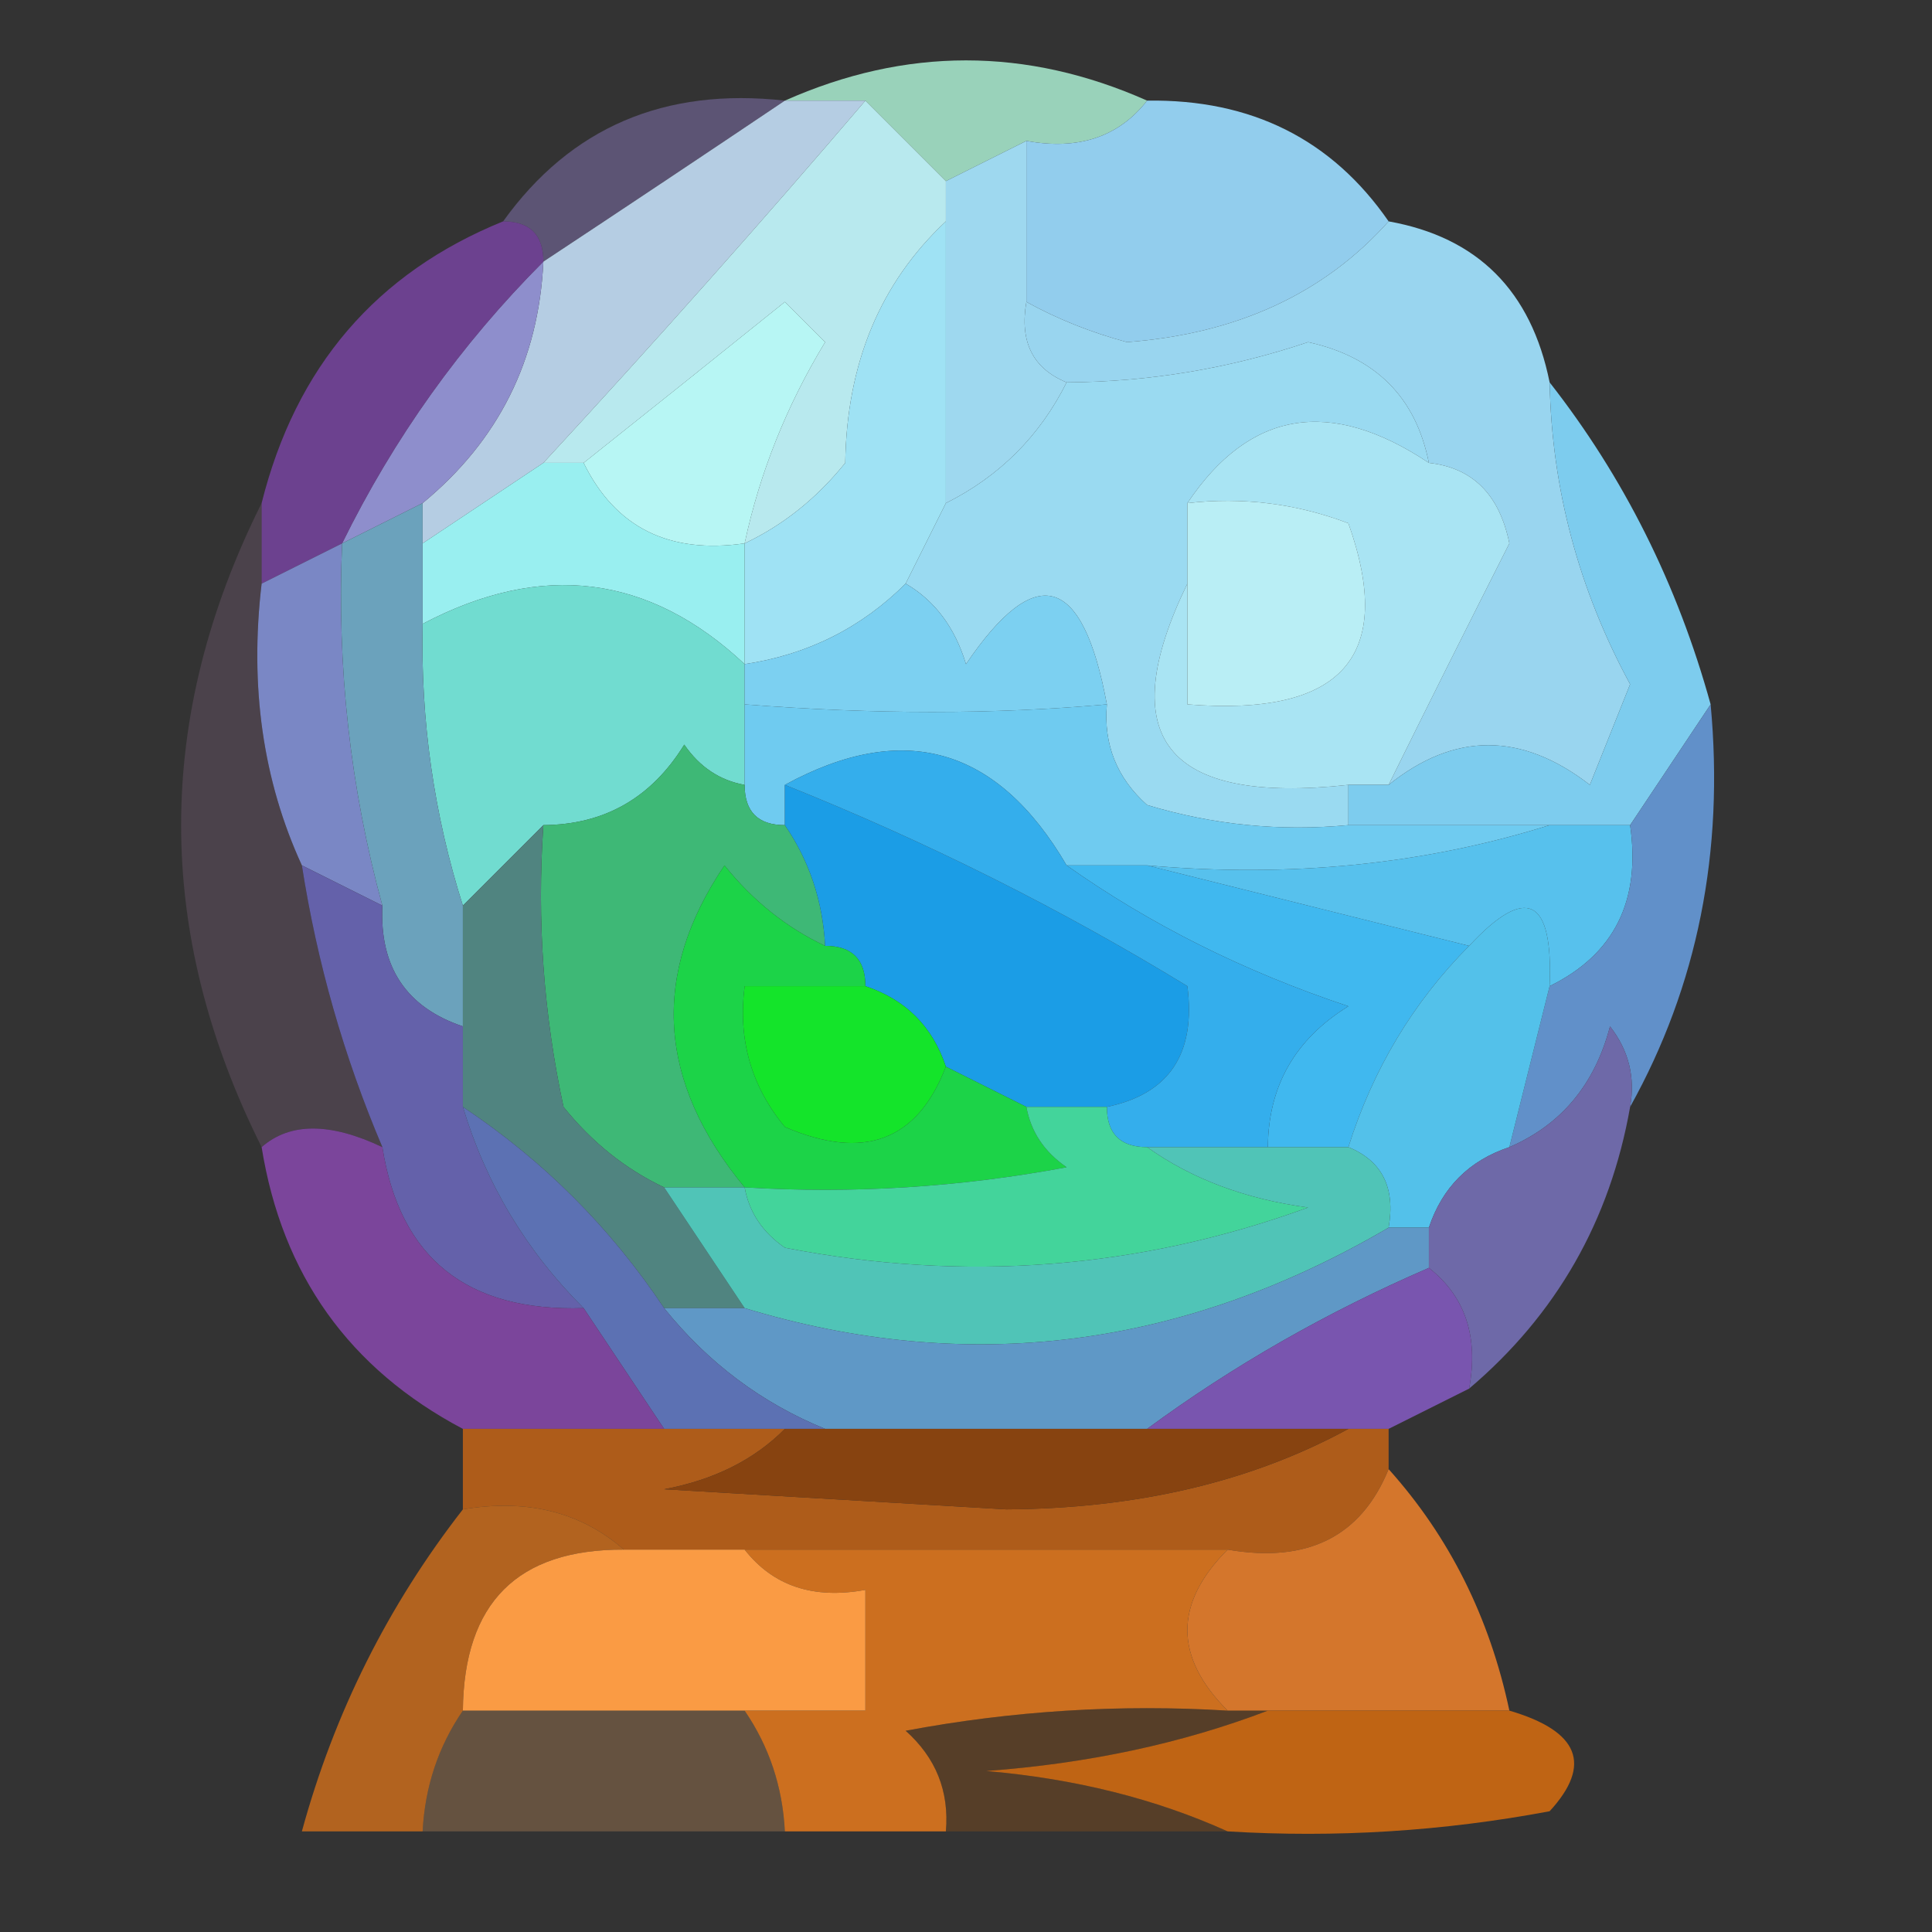 <?xml version="1.0" encoding="UTF-8"?>
<!DOCTYPE svg PUBLIC "-//W3C//DTD SVG 1.1//EN" "http://www.w3.org/Graphics/SVG/1.1/DTD/svg11.dtd">
<svg xmlns="http://www.w3.org/2000/svg" version="1.1" width="48px" height="48px" style="shape-rendering:geometricPrecision; text-rendering:geometricPrecision; image-rendering:optimizeQuality; fill-rule:evenodd; clip-rule:evenodd" xmlns:xlink="http://www.w3.org/1999/xlink">
<rect width="100%" height="100%" fill="#333333" stroke="none"/>
<g><path style="opacity:0.616" fill="#75689c" d="M 19.5,2.5 C 17.537,3.82 15.537,5.154 13.5,6.5C 13.5,5.833 13.167,5.5 12.5,5.5C 14.176,3.166 16.509,2.166 19.5,2.5 Z"/></g>
<g><path style="opacity:1" fill="#99d2ba" d="M 19.5,2.5 C 22.5,1.167 25.5,1.167 28.5,2.5C 27.791,3.404 26.791,3.737 25.5,3.5C 24.833,3.833 24.167,4.167 23.5,4.5C 22.833,3.833 22.167,3.167 21.5,2.5C 20.833,2.5 20.167,2.5 19.5,2.5 Z"/></g>
<g><path style="opacity:1" fill="#92cded" d="M 28.5,2.5 C 31.089,2.461 33.089,3.461 34.5,5.5C 32.897,7.294 30.73,8.294 28,8.5C 27.098,8.257 26.265,7.923 25.5,7.5C 25.5,6.167 25.5,4.833 25.5,3.5C 26.791,3.737 27.791,3.404 28.5,2.5 Z"/></g>
<g><path style="opacity:1" fill="#b5cde3" d="M 19.5,2.5 C 20.167,2.5 20.833,2.5 21.5,2.5C 18.958,5.479 16.291,8.479 13.5,11.5C 12.5,12.167 11.5,12.833 10.5,13.5C 10.5,13.167 10.5,12.833 10.5,12.5C 12.385,10.947 13.385,8.947 13.5,6.5C 15.537,5.154 17.537,3.82 19.5,2.5 Z"/></g>
<g><path style="opacity:1" fill="#9ed8ef" d="M 25.5,3.5 C 25.5,4.833 25.5,6.167 25.5,7.5C 25.328,8.492 25.662,9.158 26.5,9.5C 25.833,10.833 24.833,11.833 23.5,12.5C 23.5,10.167 23.5,7.833 23.5,5.5C 23.5,5.167 23.5,4.833 23.5,4.5C 24.167,4.167 24.833,3.833 25.5,3.5 Z"/></g>
<g><path style="opacity:1" fill="#99d5ef" d="M 34.5,5.5 C 36.71,5.894 38.043,7.227 38.5,9.5C 38.553,12.14 39.22,14.64 40.5,17C 40.167,17.833 39.833,18.667 39.5,19.5C 37.801,18.185 36.135,18.185 34.5,19.5C 35.481,17.511 36.481,15.511 37.5,13.5C 37.253,12.287 36.586,11.62 35.5,11.5C 35.175,9.868 34.175,8.868 32.5,8.5C 30.547,9.156 28.547,9.489 26.5,9.5C 25.662,9.158 25.328,8.492 25.5,7.5C 26.265,7.923 27.098,8.257 28,8.5C 30.73,8.294 32.897,7.294 34.5,5.5 Z"/></g>
<g><path style="opacity:1" fill="#8e8ecc" d="M 13.5,6.5 C 13.385,8.947 12.385,10.947 10.5,12.5C 9.833,12.833 9.167,13.167 8.5,13.5C 9.786,10.883 11.453,8.55 13.5,6.5 Z"/></g>
<g><path style="opacity:1" fill="#b8e9ee" d="M 21.5,2.5 C 22.167,3.167 22.833,3.833 23.5,4.5C 23.5,4.833 23.5,5.167 23.5,5.5C 21.87,7.026 21.037,9.026 21,11.5C 20.292,12.38 19.458,13.047 18.5,13.5C 18.877,11.742 19.544,10.075 20.5,8.5C 20.167,8.167 19.833,7.833 19.5,7.5C 17.814,8.857 16.148,10.19 14.5,11.5C 14.167,11.5 13.833,11.5 13.5,11.5C 16.291,8.479 18.958,5.479 21.5,2.5 Z"/></g>
<g><path style="opacity:1" fill="#9adaf1" d="M 35.5,11.5 C 33.044,9.862 31.044,10.195 29.5,12.5C 29.5,13.167 29.5,13.833 29.5,14.5C 27.639,18.328 28.973,19.995 33.5,19.5C 33.5,19.833 33.5,20.167 33.5,20.5C 31.801,20.66 30.134,20.494 28.5,20C 27.748,19.329 27.414,18.496 27.5,17.5C 26.902,14.269 25.736,13.936 24,16.5C 23.722,15.584 23.222,14.918 22.5,14.5C 22.833,13.833 23.167,13.167 23.5,12.5C 24.833,11.833 25.833,10.833 26.5,9.5C 28.547,9.489 30.547,9.156 32.5,8.5C 34.175,8.868 35.175,9.868 35.5,11.5 Z"/></g>
<g><path style="opacity:1" fill="#b7f6f4" d="M 18.5,13.5 C 16.62,13.771 15.287,13.104 14.5,11.5C 16.148,10.19 17.814,8.857 19.5,7.5C 19.833,7.833 20.167,8.167 20.5,8.5C 19.544,10.075 18.877,11.742 18.5,13.5 Z"/></g>
<g><path style="opacity:0.78" fill="#7c45a9" d="M 12.5,5.5 C 13.167,5.5 13.5,5.833 13.5,6.5C 11.453,8.55 9.786,10.883 8.5,13.5C 7.833,13.833 7.167,14.167 6.5,14.5C 6.5,13.833 6.5,13.167 6.5,12.5C 7.348,9.112 9.348,6.779 12.5,5.5 Z"/></g>
<g><path style="opacity:1" fill="#a9e4f3" d="M 35.5,11.5 C 36.586,11.62 37.253,12.287 37.5,13.5C 36.481,15.511 35.481,17.511 34.5,19.5C 34.167,19.5 33.833,19.5 33.5,19.5C 28.973,19.995 27.639,18.328 29.5,14.5C 29.5,15.5 29.5,16.5 29.5,17.5C 33.343,17.809 34.676,16.309 33.5,13C 32.207,12.51 30.873,12.343 29.5,12.5C 31.044,10.195 33.044,9.862 35.5,11.5 Z"/></g>
<g><path style="opacity:1" fill="#9fe2f4" d="M 23.5,5.5 C 23.5,7.833 23.5,10.167 23.5,12.5C 23.167,13.167 22.833,13.833 22.5,14.5C 21.395,15.601 20.062,16.267 18.5,16.5C 18.5,15.5 18.5,14.5 18.5,13.5C 19.458,13.047 20.292,12.38 21,11.5C 21.037,9.026 21.87,7.026 23.5,5.5 Z"/></g>
<g><path style="opacity:1" fill="#b9eef5" d="M 29.5,12.5 C 30.873,12.343 32.207,12.51 33.5,13C 34.676,16.309 33.343,17.809 29.5,17.5C 29.5,16.5 29.5,15.5 29.5,14.5C 29.5,13.833 29.5,13.167 29.5,12.5 Z"/></g>
<g><path style="opacity:1" fill="#99eff0" d="M 13.5,11.5 C 13.833,11.5 14.167,11.5 14.5,11.5C 15.287,13.104 16.62,13.771 18.5,13.5C 18.5,14.5 18.5,15.5 18.5,16.5C 16.126,14.273 13.459,13.94 10.5,15.5C 10.5,14.833 10.5,14.167 10.5,13.5C 11.5,12.833 12.5,12.167 13.5,11.5 Z"/></g>
<g><path style="opacity:1" fill="#71dcd0" d="M 18.5,16.5 C 18.5,16.833 18.5,17.167 18.5,17.5C 18.5,18.167 18.5,18.833 18.5,19.5C 17.883,19.389 17.383,19.056 17,18.5C 16.184,19.823 15.017,20.489 13.5,20.5C 12.833,21.167 12.167,21.833 11.5,22.5C 10.781,20.236 10.448,17.903 10.5,15.5C 13.459,13.94 16.126,14.273 18.5,16.5 Z"/></g>
<g><path style="opacity:1" fill="#7cd0f1" d="M 22.5,14.5 C 23.222,14.918 23.722,15.584 24,16.5C 25.736,13.936 26.902,14.269 27.5,17.5C 24.71,17.751 21.71,17.751 18.5,17.5C 18.5,17.167 18.5,16.833 18.5,16.5C 20.062,16.267 21.395,15.601 22.5,14.5 Z"/></g>
<g><path style="opacity:1" fill="#7a87c5" d="M 8.5,13.5 C 8.368,16.57 8.701,19.57 9.5,22.5C 8.833,22.167 8.167,21.833 7.5,21.5C 6.532,19.393 6.198,17.059 6.5,14.5C 7.167,14.167 7.833,13.833 8.5,13.5 Z"/></g>
<g><path style="opacity:1" fill="#6ba2bc" d="M 10.5,12.5 C 10.5,12.833 10.5,13.167 10.5,13.5C 10.5,14.167 10.5,14.833 10.5,15.5C 10.448,17.903 10.781,20.236 11.5,22.5C 11.5,23.5 11.5,24.5 11.5,25.5C 10.094,25.027 9.427,24.027 9.5,22.5C 8.701,19.57 8.368,16.57 8.5,13.5C 9.167,13.167 9.833,12.833 10.5,12.5 Z"/></g>
<g><path style="opacity:1" fill="#6fcbf0" d="M 18.5,17.5 C 21.71,17.751 24.71,17.751 27.5,17.5C 27.414,18.496 27.748,19.329 28.5,20C 30.134,20.494 31.801,20.66 33.5,20.5C 35.167,20.5 36.833,20.5 38.5,20.5C 35.375,21.479 32.042,21.813 28.5,21.5C 27.833,21.5 27.167,21.5 26.5,21.5C 24.78,18.558 22.447,17.891 19.5,19.5C 19.5,19.833 19.5,20.167 19.5,20.5C 18.833,20.5 18.5,20.167 18.5,19.5C 18.5,18.833 18.5,18.167 18.5,17.5 Z"/></g>
<g><path style="opacity:1" fill="#7dccee" d="M 38.5,9.5 C 40.343,11.853 41.677,14.52 42.5,17.5C 41.833,18.5 41.167,19.5 40.5,20.5C 39.833,20.5 39.167,20.5 38.5,20.5C 36.833,20.5 35.167,20.5 33.5,20.5C 33.5,20.167 33.5,19.833 33.5,19.5C 33.833,19.5 34.167,19.5 34.5,19.5C 36.135,18.185 37.801,18.185 39.5,19.5C 39.833,18.667 40.167,17.833 40.5,17C 39.22,14.64 38.553,12.14 38.5,9.5 Z"/></g>
<g><path style="opacity:1" fill="#3eb876" d="M 18.5,19.5 C 18.5,20.167 18.833,20.5 19.5,20.5C 20.11,21.391 20.443,22.391 20.5,23.5C 19.542,23.047 18.708,22.381 18,21.5C 16.165,24.21 16.332,26.876 18.5,29.5C 17.833,29.5 17.167,29.5 16.5,29.5C 15.542,29.047 14.708,28.381 14,27.5C 13.503,25.19 13.337,22.857 13.5,20.5C 15.017,20.489 16.184,19.823 17,18.5C 17.383,19.056 17.883,19.389 18.5,19.5 Z"/></g>
<g><path style="opacity:1" fill="#1b9de6" d="M 19.5,19.5 C 23.009,20.904 26.342,22.571 29.5,24.5C 29.715,26.179 29.048,27.179 27.5,27.5C 26.833,27.5 26.167,27.5 25.5,27.5C 24.833,27.167 24.167,26.833 23.5,26.5C 23.167,25.5 22.5,24.833 21.5,24.5C 21.5,23.833 21.167,23.5 20.5,23.5C 20.443,22.391 20.11,21.391 19.5,20.5C 19.5,20.167 19.5,19.833 19.5,19.5 Z"/></g>
<g><path style="opacity:1" fill="#57c1ed" d="M 38.5,20.5 C 39.167,20.5 39.833,20.5 40.5,20.5C 40.771,22.38 40.104,23.713 38.5,24.5C 38.591,22.302 37.925,21.969 36.5,23.5C 33.833,22.833 31.167,22.167 28.5,21.5C 32.042,21.813 35.375,21.479 38.5,20.5 Z"/></g>
<g><path style="opacity:1" fill="#40b8ef" d="M 26.5,21.5 C 27.167,21.5 27.833,21.5 28.5,21.5C 31.167,22.167 33.833,22.833 36.5,23.5C 35.11,24.899 34.11,26.566 33.5,28.5C 32.833,28.5 32.167,28.5 31.5,28.5C 31.511,26.983 32.177,25.816 33.5,25C 30.916,24.14 28.583,22.973 26.5,21.5 Z"/></g>
<g><path style="opacity:1" fill="#34aeec" d="M 19.5,19.5 C 22.447,17.891 24.78,18.558 26.5,21.5C 28.583,22.973 30.916,24.14 33.5,25C 32.177,25.816 31.511,26.983 31.5,28.5C 30.5,28.5 29.5,28.5 28.5,28.5C 27.833,28.5 27.5,28.167 27.5,27.5C 29.048,27.179 29.715,26.179 29.5,24.5C 26.342,22.571 23.009,20.904 19.5,19.5 Z"/></g>
<g><path style="opacity:1" fill="#14e42a" d="M 21.5,24.5 C 22.5,24.833 23.167,25.5 23.5,26.5C 22.796,28.344 21.463,28.844 19.5,28C 18.663,26.989 18.33,25.822 18.5,24.5C 19.5,24.5 20.5,24.5 21.5,24.5 Z"/></g>
<g><path style="opacity:1" fill="#6190c9" d="M 42.5,17.5 C 42.841,21.16 42.175,24.493 40.5,27.5C 40.631,26.761 40.464,26.094 40,25.5C 39.623,26.942 38.79,27.942 37.5,28.5C 37.833,27.167 38.167,25.833 38.5,24.5C 40.104,23.713 40.771,22.38 40.5,20.5C 41.167,19.5 41.833,18.5 42.5,17.5 Z"/></g>
<g><path style="opacity:1" fill="#53c1ea" d="M 38.5,24.5 C 38.167,25.833 37.833,27.167 37.5,28.5C 36.5,28.833 35.833,29.5 35.5,30.5C 35.167,30.5 34.833,30.5 34.5,30.5C 34.672,29.508 34.338,28.842 33.5,28.5C 34.11,26.566 35.11,24.899 36.5,23.5C 37.925,21.969 38.591,22.302 38.5,24.5 Z"/></g>
<g><path style="opacity:0.322" fill="#7e617d" d="M 6.5,12.5 C 6.5,13.167 6.5,13.833 6.5,14.5C 6.198,17.059 6.532,19.393 7.5,21.5C 7.878,23.921 8.545,26.254 9.5,28.5C 8.202,27.884 7.202,27.884 6.5,28.5C 3.833,23.167 3.833,17.833 6.5,12.5 Z"/></g>
<g><path style="opacity:0.984" fill="#6f6aaa" d="M 40.5,27.5 C 40.002,30.326 38.669,32.66 36.5,34.5C 36.737,33.209 36.404,32.209 35.5,31.5C 35.5,31.167 35.5,30.833 35.5,30.5C 35.833,29.5 36.5,28.833 37.5,28.5C 38.79,27.942 39.623,26.942 40,25.5C 40.464,26.094 40.631,26.761 40.5,27.5 Z"/></g>
<g><path style="opacity:1" fill="#6461aa" d="M 7.5,21.5 C 8.167,21.833 8.833,22.167 9.5,22.5C 9.427,24.027 10.094,25.027 11.5,25.5C 11.5,26.167 11.5,26.833 11.5,27.5C 12.075,29.411 13.075,31.078 14.5,32.5C 11.6,32.592 9.933,31.259 9.5,28.5C 8.545,26.254 7.878,23.921 7.5,21.5 Z"/></g>
<g><path style="opacity:1" fill="#508480" d="M 13.5,20.5 C 13.337,22.857 13.503,25.19 14,27.5C 14.708,28.381 15.542,29.047 16.5,29.5C 17.167,30.5 17.833,31.5 18.5,32.5C 17.833,32.5 17.167,32.5 16.5,32.5C 15.167,30.5 13.5,28.833 11.5,27.5C 11.5,26.833 11.5,26.167 11.5,25.5C 11.5,24.5 11.5,23.5 11.5,22.5C 12.167,21.833 12.833,21.167 13.5,20.5 Z"/></g>
<g><path style="opacity:1" fill="#1cd348" d="M 20.5,23.5 C 21.167,23.5 21.5,23.833 21.5,24.5C 20.5,24.5 19.5,24.5 18.5,24.5C 18.33,25.822 18.663,26.989 19.5,28C 21.463,28.844 22.796,28.344 23.5,26.5C 24.167,26.833 24.833,27.167 25.5,27.5C 25.611,28.117 25.944,28.617 26.5,29C 23.854,29.497 21.187,29.664 18.5,29.5C 16.332,26.876 16.165,24.21 18,21.5C 18.708,22.381 19.542,23.047 20.5,23.5 Z"/></g>
<g><path style="opacity:1" fill="#43d49b" d="M 25.5,27.5 C 26.167,27.5 26.833,27.5 27.5,27.5C 27.5,28.167 27.833,28.5 28.5,28.5C 29.608,29.29 30.942,29.79 32.5,30C 28.289,31.534 23.956,31.867 19.5,31C 18.944,30.617 18.611,30.117 18.5,29.5C 21.187,29.664 23.854,29.497 26.5,29C 25.944,28.617 25.611,28.117 25.5,27.5 Z"/></g>
<g><path style="opacity:1" fill="#50c4b7" d="M 28.5,28.5 C 29.5,28.5 30.5,28.5 31.5,28.5C 32.167,28.5 32.833,28.5 33.5,28.5C 34.338,28.842 34.672,29.508 34.5,30.5C 29.361,33.51 24.027,34.176 18.5,32.5C 17.833,31.5 17.167,30.5 16.5,29.5C 17.167,29.5 17.833,29.5 18.5,29.5C 18.611,30.117 18.944,30.617 19.5,31C 23.956,31.867 28.289,31.534 32.5,30C 30.942,29.79 29.608,29.29 28.5,28.5 Z"/></g>
<g><path style="opacity:1" fill="#5f98c6" d="M 34.5,30.5 C 34.833,30.5 35.167,30.5 35.5,30.5C 35.5,30.833 35.5,31.167 35.5,31.5C 32.968,32.596 30.635,33.929 28.5,35.5C 25.833,35.5 23.167,35.5 20.5,35.5C 18.924,34.857 17.59,33.857 16.5,32.5C 17.167,32.5 17.833,32.5 18.5,32.5C 24.027,34.176 29.361,33.51 34.5,30.5 Z"/></g>
<g><path style="opacity:1" fill="#7955af" d="M 35.5,31.5 C 36.404,32.209 36.737,33.209 36.5,34.5C 35.833,34.833 35.167,35.167 34.5,35.5C 34.167,35.5 33.833,35.5 33.5,35.5C 31.833,35.5 30.167,35.5 28.5,35.5C 30.635,33.929 32.968,32.596 35.5,31.5 Z"/></g>
<g><path style="opacity:1" fill="#5c71b3" d="M 11.5,27.5 C 13.5,28.833 15.167,30.5 16.5,32.5C 17.59,33.857 18.924,34.857 20.5,35.5C 20.167,35.5 19.833,35.5 19.5,35.5C 18.5,35.5 17.5,35.5 16.5,35.5C 15.833,34.5 15.167,33.5 14.5,32.5C 13.075,31.078 12.075,29.411 11.5,27.5 Z"/></g>
<g><path style="opacity:1" fill="#7b459b" d="M 9.5,28.5 C 9.933,31.259 11.6,32.592 14.5,32.5C 15.167,33.5 15.833,34.5 16.5,35.5C 14.833,35.5 13.167,35.5 11.5,35.5C 8.677,34.008 7.01,31.674 6.5,28.5C 7.202,27.884 8.202,27.884 9.5,28.5 Z"/></g>
<g><path style="opacity:1" fill="#ae5c1a" d="M 11.5,35.5 C 13.167,35.5 14.833,35.5 16.5,35.5C 17.5,35.5 18.5,35.5 19.5,35.5C 18.738,36.268 17.738,36.768 16.5,37C 19.333,37.167 22.167,37.333 25,37.5C 28.252,37.481 31.085,36.814 33.5,35.5C 33.833,35.5 34.167,35.5 34.5,35.5C 34.5,35.833 34.5,36.167 34.5,36.5C 33.817,38.176 32.483,38.843 30.5,38.5C 26.5,38.5 22.5,38.5 18.5,38.5C 17.5,38.5 16.5,38.5 15.5,38.5C 14.432,37.566 13.099,37.232 11.5,37.5C 11.5,36.833 11.5,36.167 11.5,35.5 Z"/></g>
<g><path style="opacity:1" fill="#874310" d="M 19.5,35.5 C 19.833,35.5 20.167,35.5 20.5,35.5C 23.167,35.5 25.833,35.5 28.5,35.5C 30.167,35.5 31.833,35.5 33.5,35.5C 31.085,36.814 28.252,37.481 25,37.5C 22.167,37.333 19.333,37.167 16.5,37C 17.738,36.768 18.738,36.268 19.5,35.5 Z"/></g>
<g><path style="opacity:0.843" fill="#ca6c1c" d="M 11.5,37.5 C 13.099,37.232 14.432,37.566 15.5,38.5C 12.858,38.488 11.525,39.821 11.5,42.5C 10.89,43.391 10.557,44.391 10.5,45.5C 9.5,45.5 8.5,45.5 7.5,45.5C 8.304,42.558 9.638,39.891 11.5,37.5 Z"/></g>
<g><path style="opacity:1" fill="#cc6f1f" d="M 18.5,38.5 C 22.5,38.5 26.5,38.5 30.5,38.5C 29.167,39.833 29.167,41.167 30.5,42.5C 27.813,42.336 25.146,42.503 22.5,43C 23.252,43.671 23.586,44.504 23.5,45.5C 22.167,45.5 20.833,45.5 19.5,45.5C 19.443,44.391 19.11,43.391 18.5,42.5C 19.5,42.5 20.5,42.5 21.5,42.5C 21.5,41.5 21.5,40.5 21.5,39.5C 20.209,39.737 19.209,39.404 18.5,38.5 Z"/></g>
<g><path style="opacity:1" fill="#d4762c" d="M 34.5,36.5 C 36.008,38.181 37.008,40.181 37.5,42.5C 35.5,42.5 33.5,42.5 31.5,42.5C 31.167,42.5 30.833,42.5 30.5,42.5C 29.167,41.167 29.167,39.833 30.5,38.5C 32.483,38.843 33.817,38.176 34.5,36.5 Z"/></g>
<g><path style="opacity:1" fill="#fa9b44" d="M 15.5,38.5 C 16.5,38.5 17.5,38.5 18.5,38.5C 19.209,39.404 20.209,39.737 21.5,39.5C 21.5,40.5 21.5,41.5 21.5,42.5C 20.5,42.5 19.5,42.5 18.5,42.5C 16.167,42.5 13.833,42.5 11.5,42.5C 11.525,39.821 12.858,38.488 15.5,38.5 Z"/></g>
<g><path style="opacity:0.908" fill="#cd6911" d="M 31.5,42.5 C 33.5,42.5 35.5,42.5 37.5,42.5C 39.233,43.008 39.566,43.841 38.5,45C 35.854,45.497 33.187,45.664 30.5,45.5C 28.708,44.691 26.708,44.191 24.5,44C 27.036,43.814 29.369,43.314 31.5,42.5 Z"/></g>
<g><path style="opacity:0.267" fill="#f0a965" d="M 11.5,42.5 C 13.833,42.5 16.167,42.5 18.5,42.5C 19.11,43.391 19.443,44.391 19.5,45.5C 16.5,45.5 13.5,45.5 10.5,45.5C 10.557,44.391 10.89,43.391 11.5,42.5 Z"/></g>
<g><path style="opacity:0.267" fill="#b85f0d" d="M 30.5,42.5 C 30.833,42.5 31.167,42.5 31.5,42.5C 29.369,43.314 27.036,43.814 24.5,44C 26.708,44.191 28.708,44.691 30.5,45.5C 28.167,45.5 25.833,45.5 23.5,45.5C 23.586,44.504 23.252,43.671 22.5,43C 25.146,42.503 27.813,42.336 30.5,42.5 Z"/></g>
</svg>
